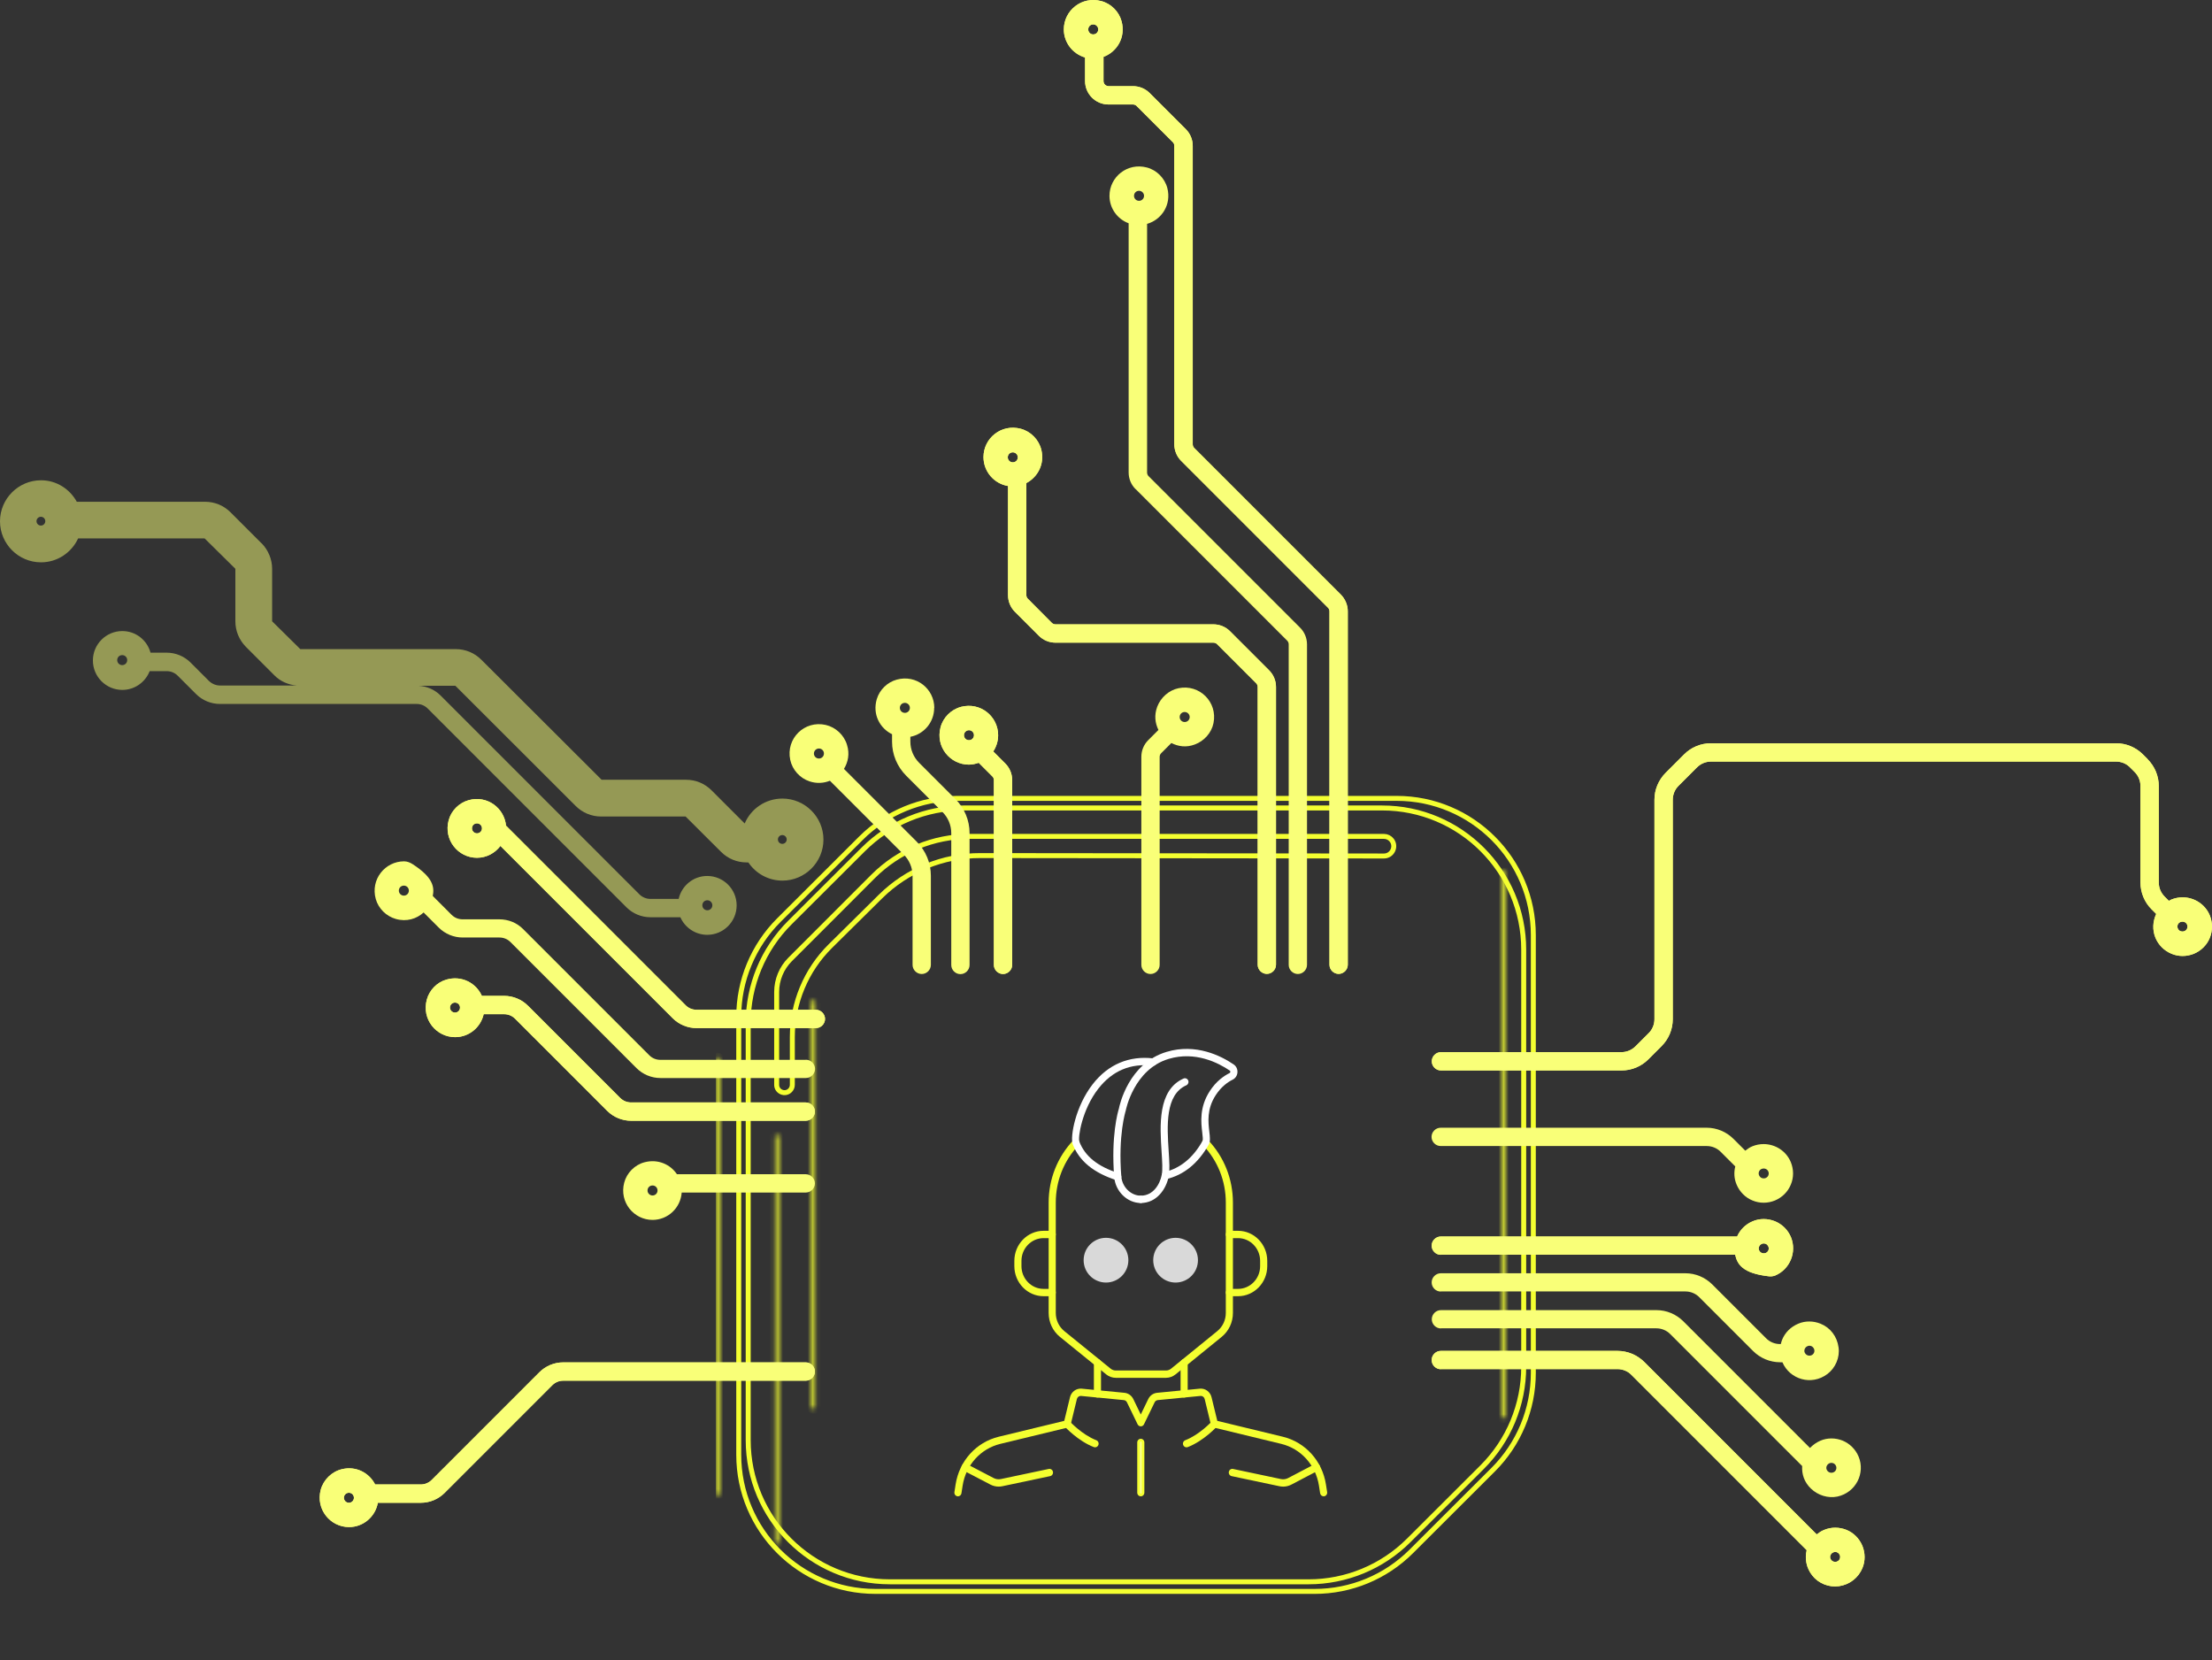 <svg width="445" height="334" viewBox="0 0 445 334" fill="none" xmlns="http://www.w3.org/2000/svg">
<rect x="0" y="0" width="445" height="334" fill="#333333" stroke="none"/>
<g clip-path="url(#clip0_1_898)">
<path d="M300.393 295.639C305.562 290.481 308.467 283.478 308.467 276.174L308.467 188.102C308.467 172.914 296.155 160.602 280.967 160.602L192.605 160.602C185.321 160.602 178.334 163.492 173.179 168.637L156.692 185.091C151.522 190.25 148.617 197.253 148.617 204.556L148.617 292.628C148.617 307.816 160.93 320.128 176.117 320.128L264.48 320.128C271.764 320.128 278.75 317.239 283.906 312.093L300.393 295.639ZM278.031 162.532C293.771 162.532 306.531 175.292 306.531 191.032L306.531 274.962C306.531 282.531 303.52 289.788 298.163 295.135L283.397 309.871C278.054 315.203 270.814 318.198 263.265 318.198L179.02 318.198C163.28 318.198 150.52 305.438 150.52 289.698L150.52 205.778C150.52 198.204 153.535 190.941 158.899 185.594L173.689 170.849C179.032 165.523 186.267 162.532 193.811 162.532L278.031 162.532Z" stroke="#F4FF30"/>
<path d="M195.088 168.248C187.793 168.248 180.796 171.147 175.639 176.307L158.961 192.992C157.222 194.731 156.245 197.09 156.245 199.55L156.245 218.223C156.245 219.629 157.947 220.33 158.938 219.333C159.231 219.038 159.396 218.639 159.396 218.223L159.396 208.651C159.396 201.763 162.152 195.161 167.05 190.317L177.135 180.345C182.478 175.062 189.691 172.102 197.204 172.11L278.413 172.194C280.048 172.196 280.975 170.323 279.984 169.024C279.61 168.535 279.03 168.248 278.415 168.248L195.088 168.248Z" stroke="#F4FF30"/>
<mask id="path-3-inside-1_1_898" fill="white">
<path d="M156.656 310.153L156.656 228.678C156.656 228.476 156.487 228.307 156.285 228.307C156.082 228.307 155.914 228.476 155.914 228.678L155.914 310.153C155.914 310.356 156.082 310.524 156.285 310.524C156.487 310.524 156.656 310.356 156.656 310.153Z"/>
</mask>
<path d="M155.656 310.153L155.656 228.678L157.656 228.678L157.656 310.153L155.656 310.153ZM155.656 228.678C155.656 229.03 155.937 229.307 156.285 229.307L156.285 227.307C157.038 227.307 157.656 227.922 157.656 228.678L155.656 228.678ZM156.285 229.307C156.633 229.307 156.914 229.03 156.914 228.678L154.914 228.678C154.914 227.922 155.532 227.307 156.285 227.307L156.285 229.307ZM156.914 228.678L156.914 310.153L154.914 310.153L154.914 228.678L156.914 228.678ZM156.914 310.153C156.914 309.801 156.633 309.524 156.285 309.524L156.285 311.524C155.532 311.524 154.914 310.91 154.914 310.153L156.914 310.153ZM156.285 309.524C155.937 309.524 155.656 309.801 155.656 310.153L157.656 310.153C157.656 310.91 157.038 311.524 156.285 311.524L156.285 309.524Z" fill="#F4FF30" mask="url(#path-3-inside-1_1_898)"/>
<mask id="path-5-inside-2_1_898" fill="white">
<path d="M164.047 283.04L164.047 201.564C164.047 201.362 163.878 201.194 163.676 201.194C163.473 201.194 163.305 201.362 163.305 201.564L163.305 283.04C163.305 283.242 163.473 283.41 163.676 283.41C163.878 283.41 164.047 283.242 164.047 283.04Z"/>
</mask>
<path d="M163.047 283.04L163.047 201.564L165.047 201.564L165.047 283.04L163.047 283.04ZM163.047 201.564C163.047 201.916 163.328 202.194 163.676 202.194L163.676 200.194C164.429 200.194 165.047 200.808 165.047 201.564L163.047 201.564ZM163.676 202.194C164.024 202.194 164.305 201.916 164.305 201.564L162.305 201.564C162.305 200.808 162.923 200.194 163.676 200.194L163.676 202.194ZM164.305 201.564L164.305 283.04L162.305 283.04L162.305 201.564L164.305 201.564ZM164.305 283.04C164.305 282.688 164.024 282.41 163.676 282.41L163.676 284.41C162.923 284.41 162.305 283.796 162.305 283.04L164.305 283.04ZM163.676 282.41C163.328 282.41 163.047 282.688 163.047 283.04L165.047 283.04C165.047 283.796 164.429 284.41 163.676 284.41L163.676 282.41Z" fill="#F4FF30" mask="url(#path-5-inside-2_1_898)"/>
<mask id="path-7-inside-3_1_898" fill="white">
<path d="M302.825 284.892L302.825 175.495C302.825 175.293 302.656 175.124 302.453 175.124C302.251 175.124 302.082 175.293 302.082 175.495L302.082 284.892C302.082 285.094 302.251 285.263 302.453 285.263C302.656 285.263 302.825 285.094 302.825 284.892Z"/>
</mask>
<path d="M301.825 284.892L301.825 175.495L303.825 175.495L303.825 284.892L301.825 284.892ZM301.825 175.495C301.825 175.847 302.105 176.124 302.453 176.124L302.453 174.124C303.206 174.124 303.825 174.738 303.825 175.495L301.825 175.495ZM302.453 176.124C302.801 176.124 303.082 175.847 303.082 175.495L301.082 175.495C301.082 174.738 301.7 174.124 302.453 174.124L302.453 176.124ZM303.082 175.495L303.082 284.892L301.082 284.892L301.082 175.495L303.082 175.495ZM303.082 284.892C303.082 284.54 302.801 284.263 302.453 284.263L302.453 286.263C301.7 286.263 301.082 285.649 301.082 284.892L303.082 284.892ZM302.453 284.263C302.105 284.263 301.825 284.54 301.825 284.892L303.825 284.892C303.825 285.649 303.206 286.263 302.453 286.263L302.453 284.263Z" fill="#F4FF30" mask="url(#path-7-inside-3_1_898)"/>
<mask id="path-9-inside-4_1_898" fill="white">
<path d="M144.742 300.453L144.742 213.117C144.742 212.915 144.574 212.746 144.371 212.746C144.169 212.746 144 212.915 144 213.117L144 300.42C144 300.622 144.169 300.79 144.371 300.79C144.574 300.79 144.742 300.622 144.742 300.42L144.742 300.453Z"/>
</mask>
<path d="M143.742 300.453L143.742 213.117L145.742 213.117L145.742 300.453L143.742 300.453ZM143.742 213.117C143.742 213.469 144.023 213.746 144.371 213.746L144.371 211.746C145.124 211.746 145.742 212.361 145.742 213.117L143.742 213.117ZM144.371 213.746C144.719 213.746 145 213.469 145 213.117L143 213.117C143 212.361 143.618 211.746 144.371 211.746L144.371 213.746ZM145 213.117L145 300.42L143 300.42L143 213.117L145 213.117ZM145 300.42C145 300.067 144.719 299.79 144.371 299.79L144.371 301.79C143.618 301.79 143 301.176 143 300.42L145 300.42ZM144.371 299.79C144.023 299.79 143.742 300.067 143.742 300.42L145.742 300.42C145.742 301.176 145.124 301.79 144.371 301.79L144.371 299.79ZM145.742 300.42L145.742 300.453L143.742 300.453L143.742 300.42L145.742 300.42Z" fill="#F4FF30" mask="url(#path-9-inside-4_1_898)"/>
<g clip-path="url(#clip1_1_898)">
<g clip-path="url(#clip2_1_898)">
<path d="M200.914 299.048C200.338 299.048 199.766 298.91 199.249 298.641L193.826 295.809C193.473 295.625 193.332 295.18 193.511 294.819C193.689 294.455 194.121 294.31 194.473 294.494L199.896 297.326C200.346 297.561 200.866 297.632 201.359 297.528L210.982 295.495C211.372 295.414 211.748 295.671 211.827 296.068C211.905 296.468 211.656 296.857 211.27 296.938L201.647 298.971C201.405 299.023 201.158 299.048 200.912 299.048H200.914Z" fill="#F4FF30"/>
<path d="M258.13 299.048C257.884 299.048 257.639 299.023 257.395 298.971L247.772 296.938C247.385 296.857 247.135 296.466 247.216 296.068C247.294 295.669 247.673 295.412 248.06 295.495L257.683 297.528C258.178 297.632 258.697 297.561 259.146 297.326L264.529 294.504C264.882 294.32 265.312 294.465 265.493 294.826C265.671 295.19 265.531 295.633 265.18 295.819L259.795 298.643C259.278 298.914 258.704 299.052 258.128 299.052L258.13 299.048Z" fill="#F4FF30"/>
<path d="M266.284 301C265.938 301 265.633 300.741 265.577 300.379L265.341 298.86C264.698 294.712 261.718 291.411 257.748 290.45L244.144 287.158C243.883 287.095 243.677 286.887 243.612 286.618L242.351 281.431C242.255 281.034 241.894 280.773 241.5 280.81L232.922 281.645C232.646 281.672 232.406 281.84 232.281 282.098L230.14 286.517C230.019 286.768 229.772 286.926 229.499 286.926C229.226 286.926 228.979 286.768 228.858 286.517L226.717 282.098C226.592 281.84 226.354 281.672 226.076 281.645L217.498 280.81C217.102 280.771 216.743 281.032 216.645 281.431L215.384 286.618C215.319 286.885 215.113 287.095 214.852 287.158L201.25 290.45C197.28 291.411 194.3 294.712 193.657 298.86L193.421 300.379C193.357 300.781 192.991 301.055 192.601 300.992C192.209 300.929 191.944 300.549 192.006 300.148L192.242 298.629C192.977 293.887 196.383 290.114 200.922 289.015L214.1 285.825L215.254 281.075C215.524 279.964 216.528 279.238 217.63 279.345L226.208 280.179C226.982 280.255 227.65 280.727 227.996 281.443L229.495 284.54L230.995 281.443C231.342 280.727 232.01 280.255 232.782 280.179L241.36 279.345C242.468 279.238 243.466 279.966 243.735 281.075L244.891 285.825L258.071 289.015C262.609 290.114 266.017 293.887 266.75 298.629L266.987 300.148C267.048 300.549 266.783 300.929 266.391 300.992C266.353 300.998 266.315 301.002 266.278 301.002L266.284 301Z" fill="#F4FF30"/>
<path d="M220.301 291.146C220.216 291.146 220.132 291.131 220.049 291.099C216.841 289.855 214.276 287.061 214.169 286.942C213.898 286.646 213.913 286.179 214.201 285.9C214.489 285.621 214.944 285.637 215.213 285.934C215.238 285.96 217.663 288.599 220.552 289.719C220.923 289.863 221.109 290.288 220.971 290.668C220.863 290.964 220.591 291.146 220.301 291.146Z" fill="#F4FF30"/>
<path d="M238.697 291.146C238.407 291.146 238.135 290.964 238.027 290.668C237.887 290.286 238.075 289.861 238.446 289.719C241.335 288.599 243.76 285.961 243.785 285.934C244.056 285.637 244.509 285.621 244.797 285.9C245.085 286.179 245.1 286.646 244.829 286.942C244.722 287.061 242.157 289.855 238.949 291.099C238.866 291.131 238.78 291.146 238.697 291.146Z" fill="#F4FF30"/>
<path d="M229.501 301C229.105 301 228.785 300.67 228.785 300.262V290.166C228.785 289.758 229.105 289.428 229.501 289.428C229.896 289.428 230.217 289.758 230.217 290.166V300.262C230.217 300.67 229.896 301 229.501 301Z" fill="#F4FF30"/>
<path d="M238.219 281.125C237.824 281.125 237.503 280.794 237.503 280.387V274.126C237.503 273.719 237.824 273.389 238.219 273.389C238.615 273.389 238.935 273.719 238.935 274.126V280.387C238.935 280.794 238.615 281.125 238.219 281.125Z" fill="#F4FF30"/>
<path d="M220.779 281.125C220.383 281.125 220.063 280.794 220.063 280.387V274.109C220.063 273.701 220.383 273.371 220.779 273.371C221.174 273.371 221.495 273.701 221.495 274.109V280.387C221.495 280.794 221.174 281.125 220.779 281.125Z" fill="#F4FF30"/>
<path d="M234.564 277.164H224.465C223.772 277.164 223.09 276.921 222.545 276.48L213.24 268.934C211.792 267.761 210.963 265.999 210.963 264.103V241.921C210.963 237.193 212.731 232.728 215.945 229.353C216.221 229.062 216.674 229.058 216.958 229.343C217.241 229.628 217.246 230.094 216.968 230.387C214.019 233.486 212.397 237.583 212.397 241.923V264.105C212.397 265.546 213.026 266.883 214.127 267.775L223.432 275.321C223.726 275.558 224.093 275.691 224.465 275.691H234.564C234.938 275.691 235.305 275.56 235.598 275.321L244.877 267.777C245.974 266.885 246.603 265.548 246.603 264.109V241.923C246.603 237.585 244.979 233.488 242.032 230.389C241.756 230.098 241.759 229.632 242.042 229.345C242.324 229.06 242.779 229.064 243.055 229.355C246.267 232.732 248.035 237.195 248.035 241.923V264.109C248.035 266.003 247.208 267.761 245.764 268.934L236.485 276.478C235.94 276.921 235.257 277.166 234.562 277.166L234.564 277.164Z" fill="#F4FF30"/>
<path d="M249.065 260.747H247.319C246.924 260.747 246.603 260.417 246.603 260.009C246.603 259.602 246.924 259.272 247.319 259.272H249.065C251.514 259.272 253.507 257.219 253.507 254.694V253.642C253.507 251.119 251.514 249.064 249.065 249.064H247.319C246.924 249.064 246.603 248.734 246.603 248.327C246.603 247.919 246.924 247.589 247.319 247.589H249.065C252.305 247.589 254.941 250.304 254.941 253.642V254.694C254.941 258.032 252.305 260.747 249.065 260.747Z" fill="#F4FF30"/>
<path d="M211.681 260.747H209.937C206.697 260.747 204.061 258.032 204.061 254.694V253.642C204.061 250.304 206.697 247.589 209.937 247.589H211.681C212.076 247.589 212.397 247.919 212.397 248.327C212.397 248.734 212.076 249.064 211.681 249.064H209.937C207.488 249.064 205.493 251.117 205.493 253.642V254.694C205.493 257.217 207.486 259.272 209.937 259.272H211.681C212.076 259.272 212.397 259.602 212.397 260.009C212.397 260.417 212.076 260.747 211.681 260.747Z" fill="#F4FF30"/>
<path d="M224.866 237.458C224.795 237.458 224.724 237.449 224.653 237.425C220.005 235.938 217.106 233.555 215.791 230.142C215.29 228.651 216.319 222.588 219.846 218.069C222.939 214.107 227.164 212.323 232.066 212.91C232.459 212.958 232.74 213.324 232.694 213.729C232.648 214.134 232.292 214.423 231.899 214.378C227.449 213.846 223.768 215.398 220.959 218.995C217.671 223.209 216.843 228.771 217.131 229.63C218.281 232.612 220.81 234.65 225.076 236.017C225.454 236.137 225.665 236.551 225.548 236.94C225.452 237.257 225.17 237.458 224.864 237.458H224.866Z" fill="white"/>
<path d="M229.499 241.999C229.104 241.999 228.783 241.668 228.783 241.261C228.783 240.854 229.104 240.523 229.499 240.523C231.989 240.523 233.327 238.269 233.717 236.339C233.919 235.341 233.809 233.656 233.682 231.706C233.341 226.464 232.872 219.284 238.096 216.962C238.459 216.8 238.881 216.974 239.037 217.348C239.194 217.721 239.025 218.156 238.663 218.317C234.37 220.225 234.781 226.535 235.111 231.607C235.245 233.666 235.36 235.443 235.119 236.64C234.579 239.307 232.632 241.999 229.499 241.999Z" fill="white"/>
<path d="M229.499 241.999C226.78 241.999 224.383 239.659 224.152 236.782C223.488 228.479 224.905 223.614 225.083 223.047C225.241 222.246 227.055 213.891 234.694 211.595C240.592 209.821 245.674 212.416 248.178 214.12C248.702 214.476 248.988 215.074 248.945 215.716C248.903 216.359 248.54 216.909 247.978 217.188C247.049 217.646 245.705 218.56 244.576 220.298C242.752 223.102 243.061 225.726 243.286 227.642C243.412 228.726 243.514 229.582 243.176 230.223C241.041 234.03 238.152 236.373 234.579 237.209C234.195 237.3 233.809 237.051 233.721 236.654C233.633 236.256 233.874 235.861 234.26 235.772C237.428 235.03 240.007 232.922 241.924 229.503C242.034 229.294 241.942 228.51 241.861 227.82C241.623 225.795 241.264 222.736 243.384 219.477C244.693 217.462 246.267 216.399 247.356 215.859C247.484 215.795 247.511 215.681 247.515 215.617C247.519 215.554 247.507 215.435 247.387 215.352C245.09 213.788 240.438 211.405 235.094 213.013C228.092 215.117 226.494 223.29 226.481 223.373C226.475 223.405 226.466 223.438 226.456 223.47C226.441 223.517 224.912 228.336 225.581 236.662C225.751 238.791 227.51 240.523 229.501 240.523C229.896 240.523 230.217 240.854 230.217 241.261C230.217 241.668 229.896 241.999 229.501 241.999H229.499Z" fill="white"/>
<circle cx="222.5" cy="253.5" r="4.5" fill="#D9D9D9"/>
<circle cx="236.5" cy="253.5" r="4.5" fill="#D9D9D9"/>
<path opacity="0.5" d="M229.501 289.968C229.395 289.968 229.311 290.057 229.311 290.164V300.26C229.311 300.369 229.397 300.456 229.501 300.456C229.605 300.456 229.691 300.367 229.691 300.26V290.164C229.691 290.055 229.605 289.968 229.501 289.968Z" fill="white"/>
</g>
</g>
</g>
<g style="mix-blend-mode:overlay">
<path d="M52.607 109.286L46.369 103.048C44.994 101.673 43.176 100.936 41.236 100.936H15.448C14.048 98.382 11.371 96.614 8.252 96.614C3.709 96.614 0 100.322 0 104.866C0 109.409 3.709 113.118 8.252 113.118C11.568 113.118 14.417 111.128 15.718 108.304H41.162L47.351 114.419V124.98C47.351 126.92 48.113 128.738 49.464 130.113L55.186 135.836C56.389 137.064 57.986 137.751 59.681 137.899H44.257C43.422 137.899 42.636 137.555 42.047 136.99L38.338 133.281C37.061 132.004 35.317 131.292 33.524 131.292H30.282C29.595 128.787 27.335 126.945 24.609 126.945C21.343 126.945 18.69 129.597 18.69 132.864C18.69 136.13 21.343 138.783 24.609 138.783C27.114 138.783 29.251 137.211 30.11 135.001H33.524C34.359 135.001 35.17 135.344 35.735 135.909L39.443 139.618C40.72 140.895 42.464 141.607 44.257 141.607H83.823C84.658 141.607 85.444 141.926 86.033 142.516L126.041 182.524C127.318 183.801 129.062 184.513 130.855 184.513H136.872C137.781 186.576 139.868 188.05 142.275 188.05C145.542 188.05 148.194 185.397 148.194 182.131C148.194 178.865 145.542 176.212 142.275 176.212C139.451 176.212 137.118 178.201 136.528 180.829H130.855C130.02 180.829 129.209 180.485 128.645 179.921L88.636 139.913C87.433 138.709 85.861 138.046 84.191 137.948H91.608L115.8 162.115C117.175 163.49 118.993 164.251 120.933 164.251H137.928L145.075 171.374C146.45 172.749 148.268 173.486 150.208 173.486H150.552C152.026 175.696 154.555 177.145 157.404 177.145C161.948 177.145 165.656 173.437 165.656 168.893C165.656 164.35 161.948 160.641 157.404 160.641C153.99 160.641 151.068 162.704 149.815 165.651L143.159 158.996C141.784 157.62 139.967 156.859 138.026 156.859H121.031L96.84 132.717C95.464 131.341 93.647 130.58 91.707 130.58H60.417L54.744 124.98V114.419C54.744 112.504 53.958 110.637 52.632 109.286H52.607ZM8.228 105.725C7.736 105.725 7.343 105.332 7.343 104.841C7.343 104.35 7.736 103.957 8.228 103.957C8.719 103.957 9.112 104.35 9.112 104.841C9.112 105.332 8.719 105.725 8.228 105.725ZM24.584 133.797C24.044 133.797 23.578 133.355 23.578 132.79C23.578 132.225 24.02 131.783 24.584 131.783C25.149 131.783 25.591 132.225 25.591 132.79C25.591 133.355 25.149 133.797 24.584 133.797ZM142.3 181.099C142.84 181.099 143.307 181.542 143.307 182.106C143.307 182.671 142.865 183.113 142.3 183.113C141.735 183.113 141.293 182.671 141.293 182.106C141.293 181.542 141.735 181.099 142.3 181.099ZM157.38 167.984C157.871 167.984 158.264 168.377 158.264 168.869C158.264 169.36 157.871 169.753 157.38 169.753C156.888 169.753 156.495 169.36 156.495 168.869C156.495 168.377 156.888 167.984 157.38 167.984Z" fill="#F9FF78" fill-opacity="0.5"/>
</g>
<g style="mix-blend-mode:overlay">
<path d="M228.456 98.381L258.959 128.885C259.156 129.081 259.254 129.351 259.254 129.621V194.091C259.254 195.098 260.089 195.933 261.096 195.933C262.103 195.933 262.938 195.098 262.938 194.091V129.621C262.938 128.369 262.447 127.166 261.563 126.281L231.059 95.778C230.863 95.582 230.765 95.311 230.765 95.041V45.037C233.687 44.202 235.701 41.181 234.842 37.841C234.326 35.852 232.705 34.206 230.715 33.691C226.786 32.659 223.2 35.606 223.2 39.389C223.2 41.918 224.797 44.08 227.056 44.914V95.041C227.056 96.294 227.547 97.497 228.431 98.381H228.456ZM229.144 38.382C229.684 38.382 230.151 38.824 230.151 39.389C230.151 39.953 229.709 40.395 229.144 40.395C228.579 40.395 228.137 39.953 228.137 39.389C228.137 38.824 228.579 38.382 229.144 38.382Z" fill="#F9FF78"/>
</g>
<g style="mix-blend-mode:overlay">
<path d="M229.61 152.241V194.091C229.61 195.098 230.445 195.933 231.452 195.933C232.459 195.933 233.294 195.098 233.294 194.091V152.266C233.294 151.996 233.392 151.726 233.589 151.529L235.652 149.466C237.003 150.154 238.624 150.424 240.367 149.761C242.234 149.073 243.732 147.428 244.125 145.463C244.985 141.238 241.325 137.579 237.101 138.439C235.161 138.832 233.515 140.305 232.803 142.172C232.164 143.891 232.385 145.487 233.049 146.838L230.986 148.901C230.101 149.785 229.61 150.989 229.61 152.241ZM238.329 143.228C238.869 143.228 239.336 143.67 239.336 144.235C239.336 144.8 238.894 145.242 238.329 145.242C237.764 145.242 237.322 144.8 237.322 144.235C237.322 143.67 237.764 143.228 238.329 143.228Z" fill="#F9FF78"/>
</g>
<g style="mix-blend-mode:overlay">
<path d="M162.095 213.199H132.844C132.009 213.199 131.223 212.88 130.634 212.29L105.264 186.92C103.986 185.618 102.267 184.931 100.45 184.931H93.057C92.222 184.931 91.436 184.611 90.847 184.022L87.065 180.24C87.384 178.496 87.237 176.58 83.037 173.854C82.521 173.51 81.907 173.265 81.293 173.265C77.486 173.265 74.49 176.875 75.595 180.854C76.136 182.769 77.707 184.317 79.623 184.857C81.784 185.471 83.798 184.857 85.223 183.555L88.268 186.601C89.545 187.878 91.289 188.59 93.082 188.59H100.474C101.309 188.59 102.095 188.909 102.685 189.499L128.055 214.869C129.332 216.146 131.076 216.858 132.869 216.858H162.12C163.127 216.858 163.962 216.023 163.962 215.016C163.962 214.009 163.127 213.174 162.12 213.174L162.095 213.199ZM81.244 180.166C80.704 180.166 80.237 179.724 80.237 179.159C80.237 178.594 80.679 178.152 81.244 178.152C81.809 178.152 82.251 178.594 82.251 179.159C82.251 179.724 81.809 180.166 81.244 180.166Z" fill="#F9FF78"/>
</g>
<g style="mix-blend-mode:overlay">
<path d="M162.095 236.211H136.184C134.858 234.222 132.353 233.092 129.652 233.805C127.687 234.32 126.09 235.941 125.575 237.906C124.543 241.836 127.515 245.397 131.272 245.397C134.392 245.397 136.921 242.965 137.142 239.895H162.095C163.102 239.895 163.937 239.06 163.937 238.053C163.937 237.046 163.102 236.211 162.095 236.211ZM131.272 240.485C130.732 240.485 130.266 240.043 130.266 239.478C130.266 238.913 130.708 238.471 131.272 238.471C131.837 238.471 132.279 238.913 132.279 239.478C132.279 240.043 131.837 240.485 131.272 240.485Z" fill="#F9FF78"/>
</g>
<g style="mix-blend-mode:overlay">
<path d="M289.855 267.206H333.204C334.26 267.206 335.291 267.624 336.028 268.385L362.553 294.91C362.454 296.53 362.946 298.151 364.345 299.478C365.745 300.804 367.759 301.442 369.65 301.049C373.359 300.239 375.299 296.334 373.899 292.994C373.285 291.545 372.155 290.415 370.706 289.801C369.97 289.506 369.208 289.359 368.447 289.359C367.686 289.359 366.9 289.506 366.187 289.826C365.402 290.169 364.714 290.661 364.124 291.275L338.656 265.806C337.207 264.357 335.267 263.547 333.228 263.547H289.88C288.873 263.547 288.038 264.382 288.038 265.389C288.038 266.396 288.873 267.231 289.88 267.231L289.855 267.206ZM367.514 294.885C367.563 294.738 367.71 294.492 368.054 294.345C368.57 294.148 369.135 294.369 369.356 294.885C369.577 295.401 369.331 295.99 368.815 296.187C368.693 296.236 368.57 296.26 368.422 296.26C368.029 296.26 367.661 296.039 367.489 295.646C367.342 295.327 367.44 295.032 367.489 294.885H367.514Z" fill="#F9FF78"/>
</g>
<g style="mix-blend-mode:overlay">
<path d="M289.856 259.789H339.049C340.105 259.789 341.136 260.207 341.873 260.968L352.68 271.774C354.129 273.223 356.093 274.034 358.132 274.034H358.574C360.048 277.472 364.419 278.823 367.637 276.392C369.258 275.164 370.166 273.051 369.872 271.037C369.577 268.827 368.201 267.059 366.237 266.273C365.5 265.978 364.739 265.831 363.977 265.831C363.216 265.831 362.43 265.978 361.718 266.297C360.269 266.911 359.114 268.041 358.525 269.49C358.402 269.785 358.328 270.08 358.255 270.374H358.107C357.051 270.374 356.02 269.957 355.283 269.195L344.477 258.389C343.028 256.94 341.087 256.13 339.049 256.13H289.856C288.849 256.13 288.014 256.965 288.014 257.972C288.014 258.979 288.849 259.814 289.856 259.814V259.789ZM363.093 271.332C363.142 271.185 363.289 270.939 363.633 270.792C363.953 270.645 364.247 270.718 364.395 270.792C364.542 270.841 364.788 271.013 364.935 271.332C365.156 271.848 364.91 272.437 364.395 272.634C364.272 272.683 364.149 272.708 364.002 272.708C363.609 272.708 363.24 272.487 363.068 272.094C362.921 271.774 363.019 271.48 363.068 271.332H363.093Z" fill="#F9FF78"/>
</g>
<g style="mix-blend-mode:overlay">
<path d="M289.855 230.538H343.347C344.403 230.538 345.434 230.955 346.171 231.717L349.094 234.639C348.799 235.818 348.848 237.095 349.364 238.299C349.978 239.748 351.108 240.902 352.557 241.491C354.03 242.105 355.627 242.081 357.076 241.491C358.525 240.878 359.679 239.748 360.269 238.299C360.883 236.85 360.858 235.229 360.269 233.78C359.335 231.52 357.125 230.145 354.792 230.145C354.03 230.145 353.269 230.292 352.532 230.587C351.992 230.808 351.55 231.127 351.108 231.471L348.75 229.113C347.301 227.664 345.361 226.854 343.322 226.854H289.831C288.824 226.854 287.989 227.689 287.989 228.696C287.989 229.703 288.824 230.538 289.831 230.538H289.855ZM354.448 235.13C354.939 234.934 355.529 235.155 355.75 235.671C355.897 236.015 355.799 236.285 355.75 236.432C355.7 236.58 355.553 236.825 355.209 236.972C355.062 237.022 354.939 237.046 354.816 237.046C354.644 237.046 354.522 236.997 354.423 236.972C354.276 236.923 354.03 236.751 353.883 236.432C353.662 235.916 353.908 235.327 354.423 235.13H354.448Z" fill="#F9FF78"/>
</g>
<g style="mix-blend-mode:overlay">
<path d="M166.123 145.831C161.825 144.849 158.067 148.582 158.976 152.855C159.394 154.844 160.916 156.539 162.856 157.178C164.33 157.669 165.73 157.546 166.958 157.055L181.817 171.914C182.946 173.043 183.585 174.566 183.585 176.162V194.091C183.585 195.098 184.42 195.933 185.427 195.933C186.434 195.933 187.269 195.098 187.269 194.091V176.162C187.269 173.584 186.237 171.128 184.42 169.31L169.782 154.672C170.617 153.322 170.961 151.627 170.396 149.834C169.807 147.869 168.137 146.298 166.123 145.831ZM163.741 151.578C163.741 151.038 164.183 150.571 164.748 150.571C165.312 150.571 165.755 151.013 165.755 151.578C165.755 152.143 165.312 152.585 164.748 152.585C164.183 152.585 163.741 152.143 163.741 151.578Z" fill="#F9FF78"/>
</g>
<g style="mix-blend-mode:overlay">
<path d="M187.957 142.393C187.957 138.586 184.346 135.614 180.392 136.719C178.501 137.235 176.954 138.758 176.389 140.624C175.48 143.694 177.003 146.494 179.459 147.697V149.196C179.459 151.774 180.49 154.23 182.308 156.048L189.602 163.342C190.732 164.472 191.37 165.995 191.37 167.591V194.116C191.37 195.123 192.205 195.958 193.212 195.958C194.219 195.958 195.054 195.123 195.054 194.116V167.591C195.054 165.012 194.023 162.556 192.205 160.739L184.911 153.444C183.781 152.315 183.143 150.792 183.143 149.196V148.213C185.869 147.697 187.932 145.291 187.932 142.417L187.957 142.393ZM182.038 141.386C182.578 141.386 183.045 141.828 183.045 142.393C183.045 142.957 182.603 143.4 182.038 143.4C181.473 143.4 181.031 142.957 181.031 142.393C181.031 141.828 181.473 141.386 182.038 141.386Z" fill="#F9FF78"/>
</g>
<g style="mix-blend-mode:overlay">
<path d="M164.158 203.129H140.139C139.304 203.129 138.518 202.81 137.928 202.22L101.801 166.093C101.457 162.581 98.067 159.928 94.285 160.96C92.345 161.5 90.773 163.072 90.257 165.012C89.201 168.966 92.173 172.552 95.955 172.552C97.896 172.552 99.59 171.594 100.671 170.17L135.325 204.823C136.602 206.101 138.346 206.813 140.139 206.813H164.134C165.141 206.813 165.976 205.978 165.976 204.971C165.976 203.964 165.141 203.129 164.134 203.129H164.158ZM95.955 167.64C95.415 167.64 94.948 167.198 94.948 166.633C94.948 166.068 95.391 165.626 95.955 165.626C96.52 165.626 96.962 166.068 96.962 166.633C96.962 167.198 96.52 167.64 95.955 167.64Z" fill="#F9FF78"/>
</g>
<g style="mix-blend-mode:overlay">
<path d="M162.095 221.77H126.974C126.139 221.77 125.354 221.451 124.764 220.861L106.221 202.319C104.944 201.042 103.201 200.329 101.408 200.329H96.938C95.808 197.775 92.91 196.154 89.791 197.063C87.9 197.603 86.377 199.175 85.861 201.091C84.805 205.045 87.752 208.631 91.559 208.631C94.384 208.631 96.717 206.641 97.306 204.013H101.408C102.243 204.013 103.029 204.333 103.618 204.922L122.161 223.465C123.438 224.742 125.182 225.454 126.974 225.454H162.095C163.102 225.454 163.937 224.619 163.937 223.612C163.937 222.605 163.102 221.77 162.095 221.77ZM91.535 203.694C90.994 203.694 90.528 203.252 90.528 202.687C90.528 202.122 90.97 201.68 91.535 201.68C92.1 201.68 92.542 202.122 92.542 202.687C92.542 203.252 92.1 203.694 91.535 203.694Z" fill="#F9FF78"/>
</g>
<g style="mix-blend-mode:overlay">
<path d="M162.095 274.058H113.319C111.502 274.058 109.783 274.77 108.505 276.048L86.844 297.709C86.254 298.299 85.468 298.618 84.633 298.618H75.472C74.293 296.309 71.666 294.836 68.768 295.548C66.729 296.039 65.059 297.685 64.519 299.699C63.487 303.628 66.459 307.189 70.217 307.189C73.115 307.189 75.522 305.077 76.013 302.302H84.633C86.451 302.302 88.17 301.59 89.447 300.313L111.109 278.651C111.698 278.061 112.484 277.742 113.319 277.742H162.095C163.102 277.742 163.937 276.907 163.937 275.9C163.937 274.893 163.102 274.058 162.095 274.058ZM70.192 302.302C69.652 302.302 69.185 301.86 69.185 301.295C69.185 300.73 69.627 300.288 70.192 300.288C70.757 300.288 71.199 300.73 71.199 301.295C71.199 301.86 70.757 302.302 70.192 302.302Z" fill="#F9FF78"/>
</g>
<g style="mix-blend-mode:overlay">
<path d="M289.856 275.409H325.394C326.45 275.409 327.481 275.826 328.218 276.588L363.461 311.831C363.044 313.575 363.388 315.417 364.591 316.939C365.844 318.536 367.956 319.371 369.97 319.076C372.131 318.757 373.85 317.381 374.661 315.466C375.275 314.017 375.25 312.396 374.661 310.947C374.047 309.498 372.917 308.343 371.468 307.754C370.731 307.459 369.97 307.312 369.208 307.312C368.447 307.312 367.661 307.459 366.924 307.779C366.384 308 365.917 308.319 365.475 308.663L330.821 274.009C329.372 272.56 327.432 271.749 325.394 271.749H289.856C288.849 271.749 288.014 272.584 288.014 273.591C288.014 274.598 288.849 275.433 289.856 275.433V275.409ZM368.275 312.813C368.324 312.666 368.472 312.42 368.815 312.273C369.159 312.126 369.429 312.199 369.577 312.273C369.724 312.322 369.97 312.494 370.117 312.813C370.264 313.133 370.166 313.427 370.117 313.575C370.068 313.722 369.921 313.968 369.577 314.115C369.454 314.164 369.331 314.189 369.184 314.189C368.791 314.189 368.423 313.968 368.251 313.575C368.103 313.231 368.201 312.961 368.251 312.813H368.275Z" fill="#F9FF78"/>
</g>
<g style="mix-blend-mode:overlay">
<path d="M289.856 252.396H349.069C349.487 254.312 350.567 256.154 355.848 256.743C356.265 256.792 356.707 256.743 357.1 256.596C360.097 255.343 361.521 251.88 360.293 248.859C359.679 247.41 358.549 246.281 357.076 245.667C356.339 245.372 355.578 245.225 354.816 245.225C354.055 245.225 353.269 245.372 352.557 245.691C351.157 246.281 350.076 247.361 349.462 248.737H289.856C288.849 248.737 288.014 249.572 288.014 250.579C288.014 251.586 288.849 252.421 289.856 252.421V252.396ZM353.908 250.751C353.957 250.603 354.104 250.358 354.448 250.21C354.767 250.063 355.062 250.161 355.209 250.21C355.357 250.259 355.602 250.431 355.75 250.751C355.971 251.266 355.725 251.856 355.209 252.052C355.087 252.101 354.964 252.126 354.816 252.126C354.423 252.126 354.055 251.905 353.883 251.512C353.736 251.168 353.834 250.898 353.883 250.751H353.908Z" fill="#F9FF78"/>
</g>
<g style="mix-blend-mode:overlay">
<path d="M432.032 152.683L431.124 151.774C429.675 150.325 427.734 149.515 425.696 149.515H344.206C342.168 149.515 340.203 150.325 338.779 151.774L335.095 155.458C333.646 156.907 332.835 158.847 332.835 160.886V205.02C332.835 206.076 332.418 207.107 331.656 207.844L329.028 210.472C328.267 211.233 327.26 211.651 326.204 211.651H289.88C288.873 211.651 288.038 212.486 288.038 213.493C288.038 214.5 288.873 215.335 289.88 215.335H326.204C328.242 215.335 330.207 214.524 331.632 213.075L334.26 210.448C335.709 208.999 336.519 207.058 336.519 205.02V160.886C336.519 159.83 336.937 158.798 337.698 158.061L341.382 154.377C342.143 153.616 343.15 153.199 344.206 153.199H425.696C426.752 153.199 427.784 153.616 428.52 154.377L429.429 155.286C430.19 156.047 430.608 157.054 430.608 158.11V177.513C430.608 179.551 431.418 181.516 432.867 182.94L433.776 183.849C433.088 185.323 432.966 187.042 433.629 188.663C434.243 190.112 435.373 191.242 436.846 191.856C438.295 192.47 439.916 192.445 441.365 191.856C442.814 191.242 443.969 190.112 444.558 188.663C445.147 187.214 445.147 185.593 444.558 184.144C443.625 181.884 441.414 180.509 439.081 180.509C438.32 180.509 437.558 180.656 436.822 180.951C436.65 181.025 436.502 181.123 436.33 181.221L435.471 180.362C434.709 179.6 434.292 178.593 434.292 177.537V158.135C434.292 156.097 433.481 154.156 432.032 152.707V152.683ZM438.688 185.47C439.204 185.274 439.793 185.495 439.99 186.01C440.137 186.354 440.039 186.624 439.99 186.772C439.941 186.919 439.793 187.165 439.449 187.312C439.302 187.361 439.179 187.386 439.057 187.386C438.885 187.386 438.762 187.337 438.664 187.312C438.516 187.263 438.271 187.116 438.123 186.772C437.902 186.256 438.148 185.667 438.664 185.47H438.688Z" fill="#F9FF78"/>
</g>
<g style="mix-blend-mode:overlay">
<path d="M193.335 142.196C191.346 142.712 189.725 144.333 189.209 146.322C188.178 150.252 191.149 153.813 194.907 153.813C195.595 153.813 196.258 153.665 196.896 153.444L199.647 156.195C199.844 156.392 199.942 156.637 199.942 156.932V194.091C199.942 195.098 200.777 195.933 201.784 195.933C202.791 195.933 203.626 195.098 203.626 194.091V156.932C203.626 155.679 203.135 154.476 202.25 153.592L199.819 151.16C200.433 150.227 200.801 149.097 200.801 147.894C200.801 144.112 197.24 141.165 193.311 142.196H193.335ZM193.925 147.894C193.925 147.354 194.367 146.887 194.932 146.887C195.497 146.887 195.939 147.329 195.939 147.894C195.939 148.459 195.497 148.901 194.932 148.901C194.367 148.901 193.925 148.459 193.925 147.894Z" fill="#F9FF78"/>
</g>
<g style="mix-blend-mode:overlay">
<path d="M202.791 97.792V119.724C202.791 120.976 203.282 122.18 204.166 123.064L209.004 127.902C209.889 128.786 211.092 129.278 212.345 129.278H244.1C244.371 129.278 244.641 129.376 244.837 129.572L252.721 137.456C252.917 137.652 253.016 137.923 253.016 138.193V194.066C253.016 195.073 253.851 195.908 254.858 195.908C255.865 195.908 256.7 195.073 256.7 194.066V138.193C256.7 136.94 256.208 135.737 255.324 134.853L247.441 126.969C246.556 126.085 245.353 125.594 244.1 125.594H212.345C212.074 125.594 211.804 125.495 211.608 125.299L206.769 120.436C206.573 120.24 206.475 119.969 206.475 119.699V97.178C208.759 95.974 210.183 93.371 209.496 90.498C209.004 88.459 207.383 86.789 205.345 86.249C201.415 85.217 197.854 88.164 197.854 91.947C197.854 94.869 199.991 97.301 202.791 97.767V97.792ZM203.749 90.989C204.289 90.989 204.756 91.431 204.756 91.996C204.756 92.561 204.313 93.003 203.749 93.003C203.184 93.003 202.742 92.561 202.742 91.996C202.742 91.431 203.184 90.989 203.749 90.989Z" fill="#F9FF78"/>
</g>
<g style="mix-blend-mode:overlay">
<path d="M218.288 11.562V16.302C218.288 18.906 220.4 21.018 223.004 21.018H227.916C228.186 21.018 228.456 21.116 228.652 21.312L235.947 28.607C236.143 28.803 236.241 29.049 236.241 29.319V89.368C236.241 90.62 236.733 91.824 237.617 92.708L267.162 122.254C267.359 122.45 267.457 122.696 267.457 122.966V194.067C267.457 195.074 268.292 195.909 269.299 195.909C270.306 195.909 271.141 195.074 271.141 194.067V122.966C271.141 121.713 270.625 120.51 269.766 119.626L240.245 90.105C240.048 89.908 239.95 89.638 239.95 89.368V29.344C239.95 28.091 239.459 26.888 238.575 26.003L231.28 18.709C230.396 17.825 229.193 17.334 227.94 17.334H223.028C222.463 17.334 221.997 16.867 221.997 16.302V11.439C224.723 10.432 226.516 7.485 225.632 4.268C225.116 2.328 223.519 0.731 221.555 0.216C217.6 -0.841 214.015 2.131 214.015 5.913C214.015 8.59 215.832 10.85 218.288 11.562ZM219.934 4.906C220.474 4.906 220.941 5.349 220.941 5.913C220.941 6.478 220.499 6.92 219.934 6.92C219.369 6.92 218.927 6.478 218.927 5.913C218.927 5.349 219.369 4.906 219.934 4.906Z" fill="#F9FF78"/>
</g>
<g style="mix-blend-mode:overlay">
<path d="M164.158 203.129H140.139C139.304 203.129 138.518 202.81 137.928 202.22L101.801 166.093C101.457 162.581 98.067 159.928 94.285 160.96C92.345 161.5 90.773 163.072 90.257 165.012C89.201 168.966 92.173 172.552 95.955 172.552C97.896 172.552 99.59 171.594 100.671 170.17L135.325 204.823C136.602 206.101 138.346 206.813 140.139 206.813H164.134C165.141 206.813 165.976 205.978 165.976 204.971C165.976 203.964 165.141 203.129 164.134 203.129H164.158ZM95.955 167.64C95.415 167.64 94.948 167.198 94.948 166.633C94.948 166.068 95.391 165.626 95.955 165.626C96.52 165.626 96.962 166.068 96.962 166.633C96.962 167.198 96.52 167.64 95.955 167.64Z" fill="#F9FF78"/>
</g>
<g style="mix-blend-mode:overlay">
<path d="M162.095 221.77H126.974C126.139 221.77 125.354 221.451 124.764 220.861L106.221 202.319C104.944 201.042 103.201 200.329 101.408 200.329H96.938C95.808 197.775 92.91 196.154 89.791 197.063C87.9 197.603 86.377 199.175 85.861 201.091C84.805 205.045 87.752 208.631 91.559 208.631C94.384 208.631 96.717 206.641 97.306 204.013H101.408C102.243 204.013 103.029 204.333 103.618 204.922L122.161 223.465C123.438 224.742 125.182 225.454 126.974 225.454H162.095C163.102 225.454 163.937 224.619 163.937 223.612C163.937 222.605 163.102 221.77 162.095 221.77ZM91.535 203.694C90.994 203.694 90.528 203.252 90.528 202.687C90.528 202.122 90.97 201.68 91.535 201.68C92.1 201.68 92.542 202.122 92.542 202.687C92.542 203.252 92.1 203.694 91.535 203.694Z" fill="#F9FF78"/>
</g>
<g style="mix-blend-mode:overlay">
<path d="M162.095 274.058H113.319C111.502 274.058 109.783 274.77 108.505 276.048L86.844 297.709C86.254 298.299 85.468 298.618 84.633 298.618H75.472C74.293 296.309 71.666 294.836 68.768 295.548C66.729 296.039 65.059 297.685 64.519 299.699C63.487 303.628 66.459 307.189 70.217 307.189C73.115 307.189 75.522 305.077 76.013 302.302H84.633C86.451 302.302 88.17 301.59 89.447 300.313L111.109 278.651C111.698 278.061 112.484 277.742 113.319 277.742H162.095C163.102 277.742 163.937 276.907 163.937 275.9C163.937 274.893 163.102 274.058 162.095 274.058ZM70.192 302.302C69.652 302.302 69.185 301.86 69.185 301.295C69.185 300.73 69.627 300.288 70.192 300.288C70.757 300.288 71.199 300.73 71.199 301.295C71.199 301.86 70.757 302.302 70.192 302.302Z" fill="#F9FF78"/>
</g>
<g style="mix-blend-mode:overlay">
<path d="M289.856 275.409H325.394C326.45 275.409 327.481 275.826 328.218 276.588L363.461 311.831C363.044 313.575 363.388 315.417 364.591 316.939C365.844 318.536 367.956 319.371 369.97 319.076C372.131 318.757 373.85 317.381 374.661 315.466C375.275 314.017 375.25 312.396 374.661 310.947C374.047 309.498 372.917 308.343 371.468 307.754C370.731 307.459 369.97 307.312 369.208 307.312C368.447 307.312 367.661 307.459 366.924 307.779C366.384 308 365.917 308.319 365.475 308.663L330.821 274.009C329.372 272.56 327.432 271.749 325.394 271.749H289.856C288.849 271.749 288.014 272.584 288.014 273.591C288.014 274.598 288.849 275.433 289.856 275.433V275.409ZM368.275 312.813C368.324 312.666 368.472 312.42 368.815 312.273C369.159 312.126 369.429 312.199 369.577 312.273C369.724 312.322 369.97 312.494 370.117 312.813C370.264 313.133 370.166 313.427 370.117 313.575C370.068 313.722 369.921 313.968 369.577 314.115C369.454 314.164 369.331 314.189 369.184 314.189C368.791 314.189 368.423 313.968 368.251 313.575C368.103 313.231 368.201 312.961 368.251 312.813H368.275Z" fill="#F9FF78"/>
</g>
<g style="mix-blend-mode:overlay">
<path d="M289.856 252.396H349.069C349.487 254.312 350.567 256.154 355.848 256.743C356.265 256.792 356.707 256.743 357.1 256.596C360.097 255.343 361.521 251.88 360.293 248.859C359.679 247.41 358.549 246.281 357.076 245.667C356.339 245.372 355.578 245.225 354.816 245.225C354.055 245.225 353.269 245.372 352.557 245.691C351.157 246.281 350.076 247.361 349.462 248.737H289.856C288.849 248.737 288.014 249.572 288.014 250.579C288.014 251.586 288.849 252.421 289.856 252.421V252.396ZM353.908 250.751C353.957 250.603 354.104 250.358 354.448 250.21C354.767 250.063 355.062 250.161 355.209 250.21C355.357 250.259 355.602 250.431 355.75 250.751C355.971 251.266 355.725 251.856 355.209 252.052C355.087 252.101 354.964 252.126 354.816 252.126C354.423 252.126 354.055 251.905 353.883 251.512C353.736 251.168 353.834 250.898 353.883 250.751H353.908Z" fill="#F9FF78"/>
</g>
<g style="mix-blend-mode:overlay">
<path d="M432.032 152.683L431.124 151.774C429.675 150.325 427.734 149.515 425.696 149.515H344.206C342.168 149.515 340.203 150.325 338.779 151.774L335.095 155.458C333.646 156.907 332.835 158.847 332.835 160.886V205.02C332.835 206.076 332.418 207.107 331.656 207.844L329.028 210.472C328.267 211.233 327.26 211.651 326.204 211.651H289.88C288.873 211.651 288.038 212.486 288.038 213.493C288.038 214.5 288.873 215.335 289.88 215.335H326.204C328.242 215.335 330.207 214.524 331.632 213.075L334.26 210.448C335.709 208.999 336.519 207.058 336.519 205.02V160.886C336.519 159.83 336.937 158.798 337.698 158.061L341.382 154.377C342.143 153.616 343.15 153.199 344.206 153.199H425.696C426.752 153.199 427.784 153.616 428.52 154.377L429.429 155.286C430.19 156.047 430.608 157.054 430.608 158.11V177.513C430.608 179.551 431.418 181.516 432.867 182.94L433.776 183.849C433.088 185.323 432.966 187.042 433.629 188.663C434.243 190.112 435.373 191.242 436.846 191.856C438.295 192.47 439.916 192.445 441.365 191.856C442.814 191.242 443.969 190.112 444.558 188.663C445.147 187.214 445.147 185.593 444.558 184.144C443.625 181.884 441.414 180.509 439.081 180.509C438.32 180.509 437.558 180.656 436.822 180.951C436.65 181.025 436.502 181.123 436.33 181.221L435.471 180.362C434.709 179.6 434.292 178.593 434.292 177.537V158.135C434.292 156.097 433.481 154.156 432.032 152.707V152.683ZM438.688 185.47C439.204 185.274 439.793 185.495 439.99 186.01C440.137 186.354 440.039 186.624 439.99 186.772C439.941 186.919 439.793 187.165 439.449 187.312C439.302 187.361 439.179 187.386 439.057 187.386C438.885 187.386 438.762 187.337 438.664 187.312C438.516 187.263 438.271 187.116 438.123 186.772C437.902 186.256 438.148 185.667 438.664 185.47H438.688Z" fill="#F9FF78"/>
</g>
<g style="mix-blend-mode:overlay">
<path d="M193.335 142.196C191.346 142.712 189.725 144.333 189.209 146.322C188.178 150.252 191.149 153.813 194.907 153.813C195.595 153.813 196.258 153.665 196.896 153.444L199.647 156.195C199.844 156.392 199.942 156.637 199.942 156.932V194.091C199.942 195.098 200.777 195.933 201.784 195.933C202.791 195.933 203.626 195.098 203.626 194.091V156.932C203.626 155.679 203.135 154.476 202.25 153.592L199.819 151.16C200.433 150.227 200.801 149.097 200.801 147.894C200.801 144.112 197.24 141.165 193.311 142.196H193.335ZM193.925 147.894C193.925 147.354 194.367 146.887 194.932 146.887C195.497 146.887 195.939 147.329 195.939 147.894C195.939 148.459 195.497 148.901 194.932 148.901C194.367 148.901 193.925 148.459 193.925 147.894Z" fill="#F9FF78"/>
</g>
<g style="mix-blend-mode:overlay">
<path d="M202.791 97.792V119.724C202.791 120.976 203.282 122.18 204.166 123.064L209.004 127.902C209.889 128.786 211.092 129.278 212.345 129.278H244.1C244.371 129.278 244.641 129.376 244.837 129.572L252.721 137.456C252.917 137.652 253.016 137.923 253.016 138.193V194.066C253.016 195.073 253.851 195.908 254.858 195.908C255.865 195.908 256.7 195.073 256.7 194.066V138.193C256.7 136.94 256.208 135.737 255.324 134.853L247.441 126.969C246.556 126.085 245.353 125.594 244.1 125.594H212.345C212.074 125.594 211.804 125.495 211.608 125.299L206.769 120.436C206.573 120.24 206.475 119.969 206.475 119.699V97.178C208.759 95.974 210.183 93.371 209.496 90.498C209.004 88.459 207.383 86.789 205.345 86.249C201.415 85.217 197.854 88.164 197.854 91.947C197.854 94.869 199.991 97.301 202.791 97.767V97.792ZM203.749 90.989C204.289 90.989 204.756 91.431 204.756 91.996C204.756 92.561 204.313 93.003 203.749 93.003C203.184 93.003 202.742 92.561 202.742 91.996C202.742 91.431 203.184 90.989 203.749 90.989Z" fill="#F9FF78"/>
</g>
<g style="mix-blend-mode:overlay">
<path d="M218.288 11.562V16.302C218.288 18.906 220.4 21.018 223.004 21.018H227.916C228.186 21.018 228.456 21.116 228.652 21.312L235.947 28.607C236.143 28.803 236.241 29.049 236.241 29.319V89.368C236.241 90.62 236.733 91.824 237.617 92.708L267.162 122.254C267.359 122.45 267.457 122.696 267.457 122.966V194.067C267.457 195.074 268.292 195.909 269.299 195.909C270.306 195.909 271.141 195.074 271.141 194.067V122.966C271.141 121.713 270.625 120.51 269.766 119.626L240.245 90.105C240.048 89.908 239.95 89.638 239.95 89.368V29.344C239.95 28.091 239.459 26.888 238.575 26.003L231.28 18.709C230.396 17.825 229.193 17.334 227.94 17.334H223.028C222.463 17.334 221.997 16.867 221.997 16.302V11.439C224.723 10.432 226.516 7.485 225.632 4.268C225.116 2.328 223.519 0.731 221.555 0.216C217.6 -0.841 214.015 2.131 214.015 5.913C214.015 8.59 215.832 10.85 218.288 11.562ZM219.934 4.906C220.474 4.906 220.941 5.349 220.941 5.913C220.941 6.478 220.499 6.92 219.934 6.92C219.369 6.92 218.927 6.478 218.927 5.913C218.927 5.349 219.369 4.906 219.934 4.906Z" fill="#F9FF78"/>
</g>
<defs>
<clipPath id="clip0_1_898">
<rect width="187" height="265" fill="white" transform="matrix(4.37114e-08 1 1 -4.37114e-08 144 147)"/>
</clipPath>
<clipPath id="clip1_1_898">
<rect width="75" height="90" fill="white" transform="translate(192 211)"/>
</clipPath>
<clipPath id="clip2_1_898">
<rect width="75" height="90" fill="white" transform="translate(192 211)"/>
</clipPath>
</defs>
</svg>
